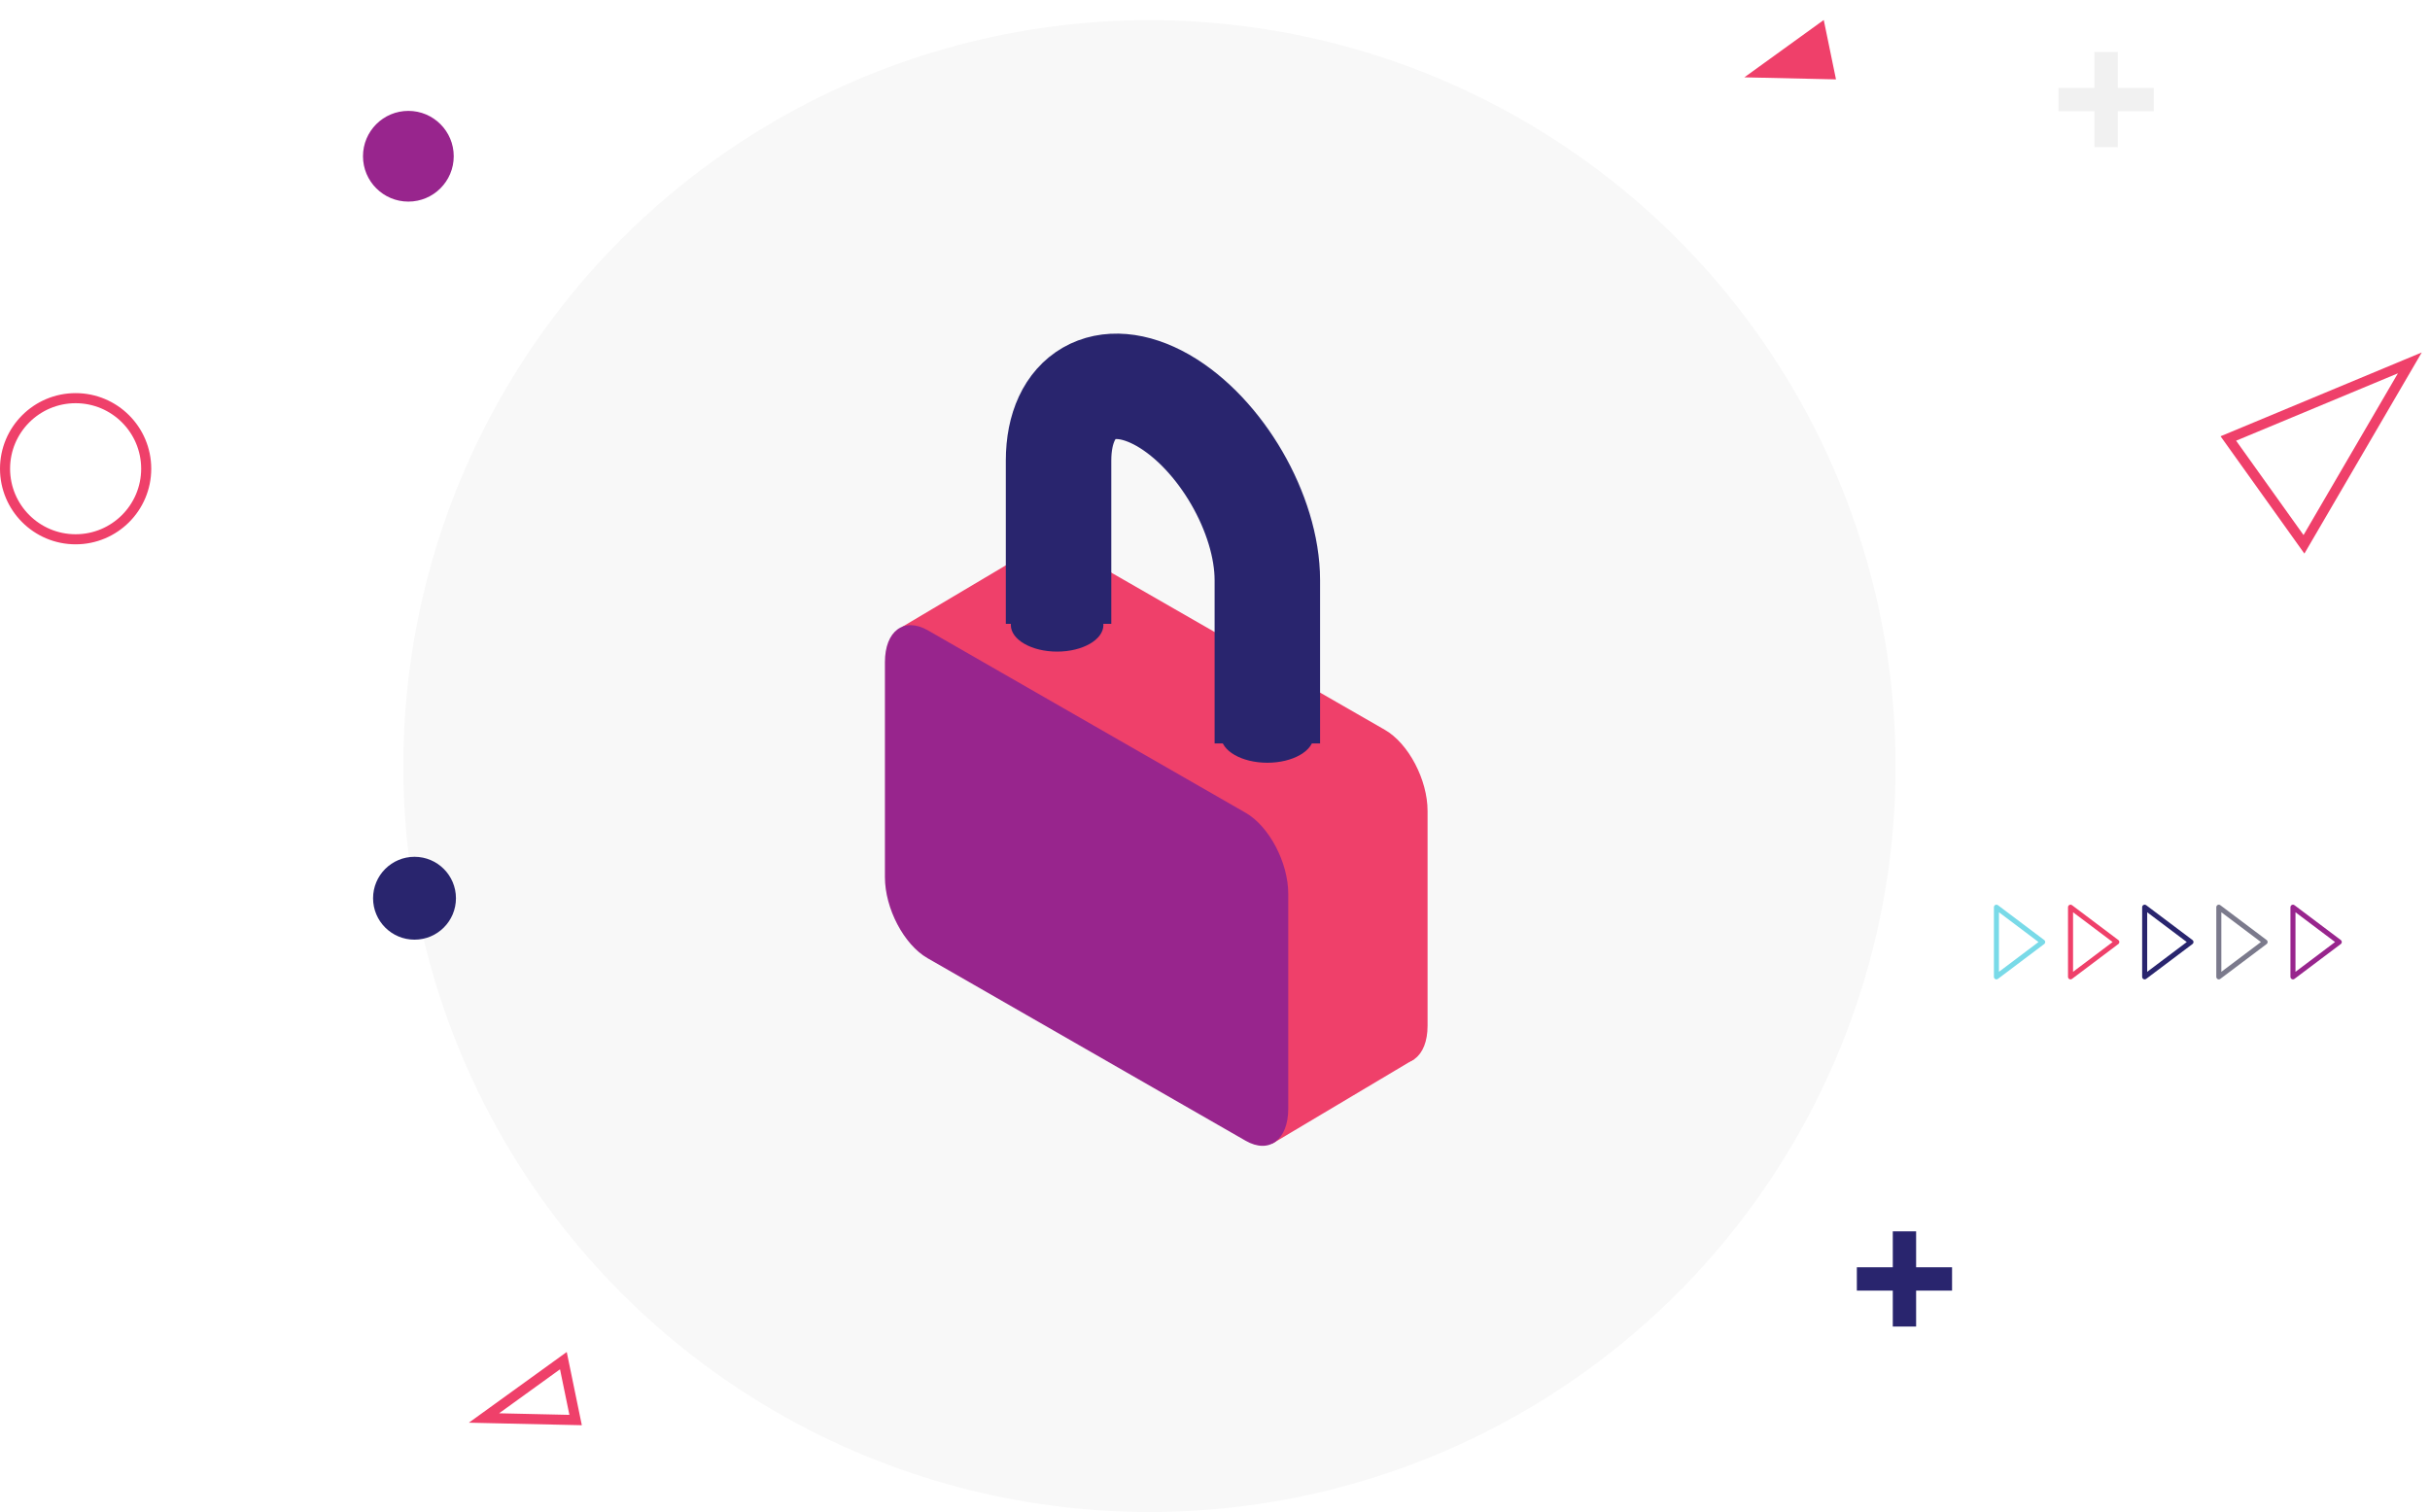 <svg width="241" height="150" viewBox="0 0 241 150" fill="none" xmlns="http://www.w3.org/2000/svg">
<circle cx="114" cy="76" r="74" fill="#F8F8F8"/>
<path d="M137.352 104.942L105.834 86.827C103.497 85.48 101.604 81.883 101.604 78.786V57.47C101.604 54.373 103.497 52.982 105.834 54.291L137.352 72.406C139.689 73.753 141.582 77.35 141.582 80.447V101.763C141.582 104.86 139.689 106.281 137.352 104.942Z" fill="#EF406A"/>
<path d="M126.209 113.44L140.289 105.055L131.754 85.781L118.5 92.303L126.209 113.44Z" fill="#EF406A"/>
<path d="M89.483 62.183L103.376 53.933L106.854 79.618L89.483 62.183Z" fill="#EF406A"/>
<path d="M123.542 113.17L91.986 95.054C89.65 93.716 87.764 90.118 87.764 87.021V65.69C87.764 62.593 89.65 61.202 91.986 62.511L123.542 80.634C125.871 81.973 127.765 85.57 127.765 88.667V109.983C127.765 113.08 125.871 114.509 123.542 113.17Z" fill="#98258D"/>
<path d="M104.984 61.891V45.698C104.984 39.123 109.62 36.46 115.338 39.714C121.055 42.998 125.691 50.993 125.691 57.56V73.753" stroke="#29256E" stroke-width="10.46" stroke-miterlimit="10"/>
<path d="M104.842 64.643C107.377 64.643 109.432 63.461 109.432 62.003C109.432 60.544 107.377 59.362 104.842 59.362C102.306 59.362 100.251 60.544 100.251 62.003C100.251 63.461 102.306 64.643 104.842 64.643Z" fill="#29256E"/>
<path d="M125.691 75.668C128.227 75.668 130.282 74.486 130.282 73.028C130.282 71.57 128.227 70.388 125.691 70.388C123.156 70.388 121.101 71.57 121.101 73.028C121.101 74.486 123.156 75.668 125.691 75.668Z" fill="#29256E"/>
<path d="M45.22 89.11C45.22 91.38 43.38 93.22 41.11 93.22C38.84 93.22 37 91.38 37 89.11C37 86.84 38.84 85 41.11 85C43.38 85 45.22 86.84 45.22 89.11Z" fill="#29256E"/>
<path d="M239 36L221 43.5L228.5 54L239 36Z" stroke="#EF406A"/>
<path d="M48 140.672L57.088 140.875L55.874 134.983L48 140.672Z" stroke="#EF406A"/>
<path d="M173 7.672L182.088 7.875L180.874 1.983L173 7.672Z" fill="#EF406A"/>
<circle cx="7.5" cy="46.5" r="7" stroke="#EF406A"/>
<circle cx="40.5" cy="15.5" r="4.5" fill="#98258D"/>
<path d="M213.599 11.035L213.599 8.721H210.035V5.157H207.721V8.721H204.157L204.157 11.035H207.721V14.599H210.035V11.035H213.599Z" fill="#F1F1F1"/>
<path d="M193.599 128.035L193.599 125.721H190.035V122.157H187.721V125.721H184.157L184.157 128.035H187.721V131.599H190.035V128.035H193.599Z" fill="#29256E"/>
<path d="M227.409 90L232 93.454L227.409 96.909V90Z" stroke="#98258D" stroke-width="0.5" stroke-miterlimit="10" stroke-linecap="round" stroke-linejoin="round"/>
<path d="M220.056 90L224.646 93.454L220.056 96.909V90Z" stroke="#7B7A8C" stroke-width="0.5" stroke-miterlimit="10" stroke-linecap="round" stroke-linejoin="round"/>
<path d="M212.702 90L217.293 93.454L212.702 96.909V90Z" stroke="#29256E" stroke-width="0.5" stroke-miterlimit="10" stroke-linecap="round" stroke-linejoin="round"/>
<path d="M205.349 90L209.939 93.454L205.349 96.909V90Z" stroke="#EF406A" stroke-width="0.5" stroke-miterlimit="10" stroke-linecap="round" stroke-linejoin="round"/>
<path d="M198 90L202.586 93.454L198 96.909V90Z" stroke="#79DAE8" stroke-width="0.5" stroke-miterlimit="10" stroke-linecap="round" stroke-linejoin="round"/>
</svg>
